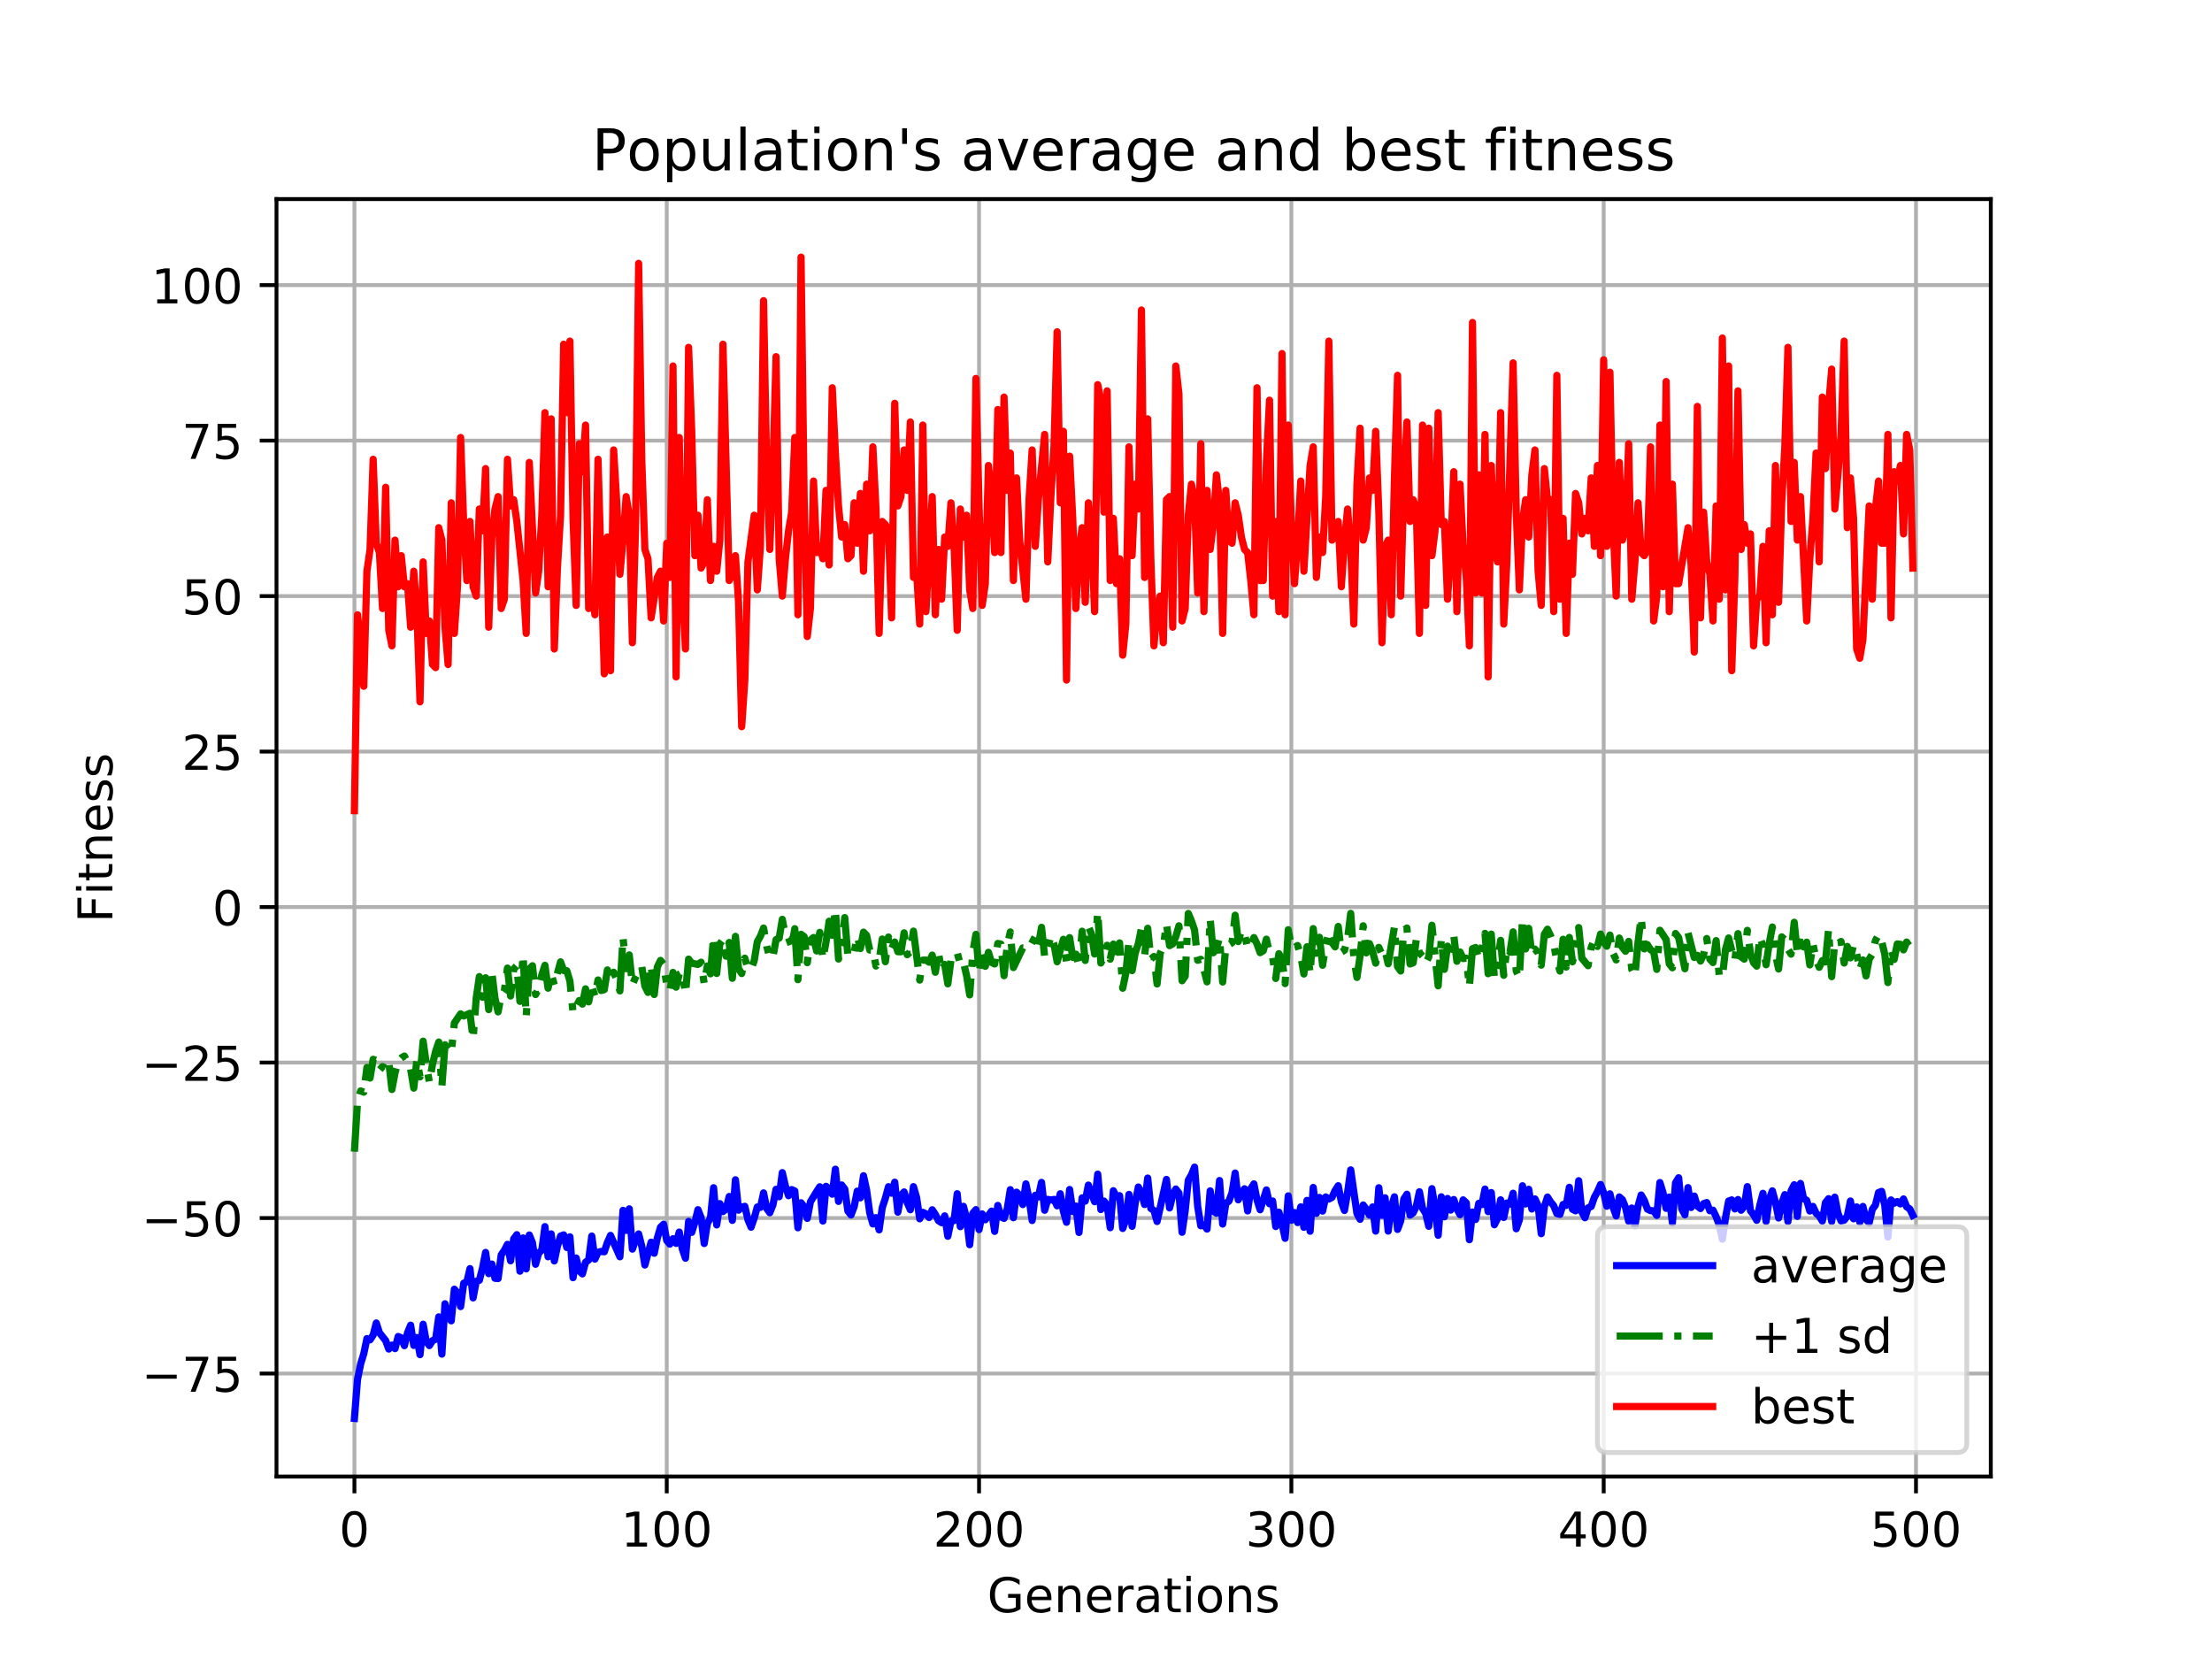 <?xml version="1.0" encoding="utf-8" standalone="no"?>
<!DOCTYPE svg PUBLIC "-//W3C//DTD SVG 1.1//EN"
  "http://www.w3.org/Graphics/SVG/1.1/DTD/svg11.dtd">
<!-- Created with matplotlib (https://matplotlib.org/) -->
<svg height="345.6pt" version="1.1" viewBox="0 0 460.8 345.6" width="460.8pt" xmlns="http://www.w3.org/2000/svg" xmlns:xlink="http://www.w3.org/1999/xlink">
 <defs>
  <style type="text/css">
*{stroke-linecap:butt;stroke-linejoin:round;}
  </style>
 </defs>
 <g id="figure_1">
  <g id="patch_1">
   <path d="M 0 345.6 
L 460.8 345.6 
L 460.8 0 
L 0 0 
z
" style="fill:#ffffff;"/>
  </g>
  <g id="axes_1">
   <g id="patch_2">
    <path d="M 57.6 307.584 
L 414.72 307.584 
L 414.72 41.472 
L 57.6 41.472 
z
" style="fill:#ffffff;"/>
   </g>
   <g id="matplotlib.axis_1">
    <g id="xtick_1">
     <g id="line2d_1">
      <path clip-path="url(#p43f7353d22)" d="M 73.833 307.584 
L 73.833 41.472 
" style="fill:none;stroke:#b0b0b0;stroke-linecap:square;stroke-width:0.8;"/>
     </g>
     <g id="line2d_2">
      <defs>
       <path d="M 0 0 
L 0 3.5 
" id="m52b83ebf34" style="stroke:#000000;stroke-width:0.8;"/>
      </defs>
      <g>
       <use style="stroke:#000000;stroke-width:0.8;" x="73.833" xlink:href="#m52b83ebf34" y="307.584"/>
      </g>
     </g>
     <g id="text_1">
      <!-- 0 -->
      <defs>
       <path d="M 31.781 66.406 
Q 24.172 66.406 20.328 58.906 
Q 16.5 51.422 16.5 36.375 
Q 16.5 21.391 20.328 13.891 
Q 24.172 6.391 31.781 6.391 
Q 39.453 6.391 43.281 13.891 
Q 47.125 21.391 47.125 36.375 
Q 47.125 51.422 43.281 58.906 
Q 39.453 66.406 31.781 66.406 
z
M 31.781 74.219 
Q 44.047 74.219 50.516 64.516 
Q 56.984 54.828 56.984 36.375 
Q 56.984 17.969 50.516 8.266 
Q 44.047 -1.422 31.781 -1.422 
Q 19.531 -1.422 13.062 8.266 
Q 6.594 17.969 6.594 36.375 
Q 6.594 54.828 13.062 64.516 
Q 19.531 74.219 31.781 74.219 
z
" id="DejaVuSans-48"/>
      </defs>
      <g transform="translate(70.651 322.182)scale(0.1 -0.1)">
       <use xlink:href="#DejaVuSans-48"/>
      </g>
     </g>
    </g>
    <g id="xtick_2">
     <g id="line2d_3">
      <path clip-path="url(#p43f7353d22)" d="M 138.894 307.584 
L 138.894 41.472 
" style="fill:none;stroke:#b0b0b0;stroke-linecap:square;stroke-width:0.8;"/>
     </g>
     <g id="line2d_4">
      <g>
       <use style="stroke:#000000;stroke-width:0.8;" x="138.894" xlink:href="#m52b83ebf34" y="307.584"/>
      </g>
     </g>
     <g id="text_2">
      <!-- 100 -->
      <defs>
       <path d="M 12.406 8.297 
L 28.516 8.297 
L 28.516 63.922 
L 10.984 60.406 
L 10.984 69.391 
L 28.422 72.906 
L 38.281 72.906 
L 38.281 8.297 
L 54.391 8.297 
L 54.391 0 
L 12.406 0 
z
" id="DejaVuSans-49"/>
      </defs>
      <g transform="translate(129.35 322.182)scale(0.1 -0.1)">
       <use xlink:href="#DejaVuSans-49"/>
       <use x="63.623" xlink:href="#DejaVuSans-48"/>
       <use x="127.246" xlink:href="#DejaVuSans-48"/>
      </g>
     </g>
    </g>
    <g id="xtick_3">
     <g id="line2d_5">
      <path clip-path="url(#p43f7353d22)" d="M 203.955 307.584 
L 203.955 41.472 
" style="fill:none;stroke:#b0b0b0;stroke-linecap:square;stroke-width:0.8;"/>
     </g>
     <g id="line2d_6">
      <g>
       <use style="stroke:#000000;stroke-width:0.8;" x="203.955" xlink:href="#m52b83ebf34" y="307.584"/>
      </g>
     </g>
     <g id="text_3">
      <!-- 200 -->
      <defs>
       <path d="M 19.188 8.297 
L 53.609 8.297 
L 53.609 0 
L 7.328 0 
L 7.328 8.297 
Q 12.938 14.109 22.625 23.891 
Q 32.328 33.688 34.812 36.531 
Q 39.547 41.844 41.422 45.531 
Q 43.312 49.219 43.312 52.781 
Q 43.312 58.594 39.234 62.25 
Q 35.156 65.922 28.609 65.922 
Q 23.969 65.922 18.812 64.312 
Q 13.672 62.703 7.812 59.422 
L 7.812 69.391 
Q 13.766 71.781 18.938 73 
Q 24.125 74.219 28.422 74.219 
Q 39.75 74.219 46.484 68.547 
Q 53.219 62.891 53.219 53.422 
Q 53.219 48.922 51.531 44.891 
Q 49.859 40.875 45.406 35.406 
Q 44.188 33.984 37.641 27.219 
Q 31.109 20.453 19.188 8.297 
z
" id="DejaVuSans-50"/>
      </defs>
      <g transform="translate(194.411 322.182)scale(0.1 -0.1)">
       <use xlink:href="#DejaVuSans-50"/>
       <use x="63.623" xlink:href="#DejaVuSans-48"/>
       <use x="127.246" xlink:href="#DejaVuSans-48"/>
      </g>
     </g>
    </g>
    <g id="xtick_4">
     <g id="line2d_7">
      <path clip-path="url(#p43f7353d22)" d="M 269.016 307.584 
L 269.016 41.472 
" style="fill:none;stroke:#b0b0b0;stroke-linecap:square;stroke-width:0.8;"/>
     </g>
     <g id="line2d_8">
      <g>
       <use style="stroke:#000000;stroke-width:0.8;" x="269.016" xlink:href="#m52b83ebf34" y="307.584"/>
      </g>
     </g>
     <g id="text_4">
      <!-- 300 -->
      <defs>
       <path d="M 40.578 39.312 
Q 47.656 37.797 51.625 33 
Q 55.609 28.219 55.609 21.188 
Q 55.609 10.406 48.188 4.484 
Q 40.766 -1.422 27.094 -1.422 
Q 22.516 -1.422 17.656 -0.516 
Q 12.797 0.391 7.625 2.203 
L 7.625 11.719 
Q 11.719 9.328 16.594 8.109 
Q 21.484 6.891 26.812 6.891 
Q 36.078 6.891 40.938 10.547 
Q 45.797 14.203 45.797 21.188 
Q 45.797 27.641 41.281 31.266 
Q 36.766 34.906 28.719 34.906 
L 20.219 34.906 
L 20.219 43.016 
L 29.109 43.016 
Q 36.375 43.016 40.234 45.922 
Q 44.094 48.828 44.094 54.297 
Q 44.094 59.906 40.109 62.906 
Q 36.141 65.922 28.719 65.922 
Q 24.656 65.922 20.016 65.031 
Q 15.375 64.156 9.812 62.312 
L 9.812 71.094 
Q 15.438 72.656 20.344 73.438 
Q 25.25 74.219 29.594 74.219 
Q 40.828 74.219 47.359 69.109 
Q 53.906 64.016 53.906 55.328 
Q 53.906 49.266 50.438 45.094 
Q 46.969 40.922 40.578 39.312 
z
" id="DejaVuSans-51"/>
      </defs>
      <g transform="translate(259.472 322.182)scale(0.1 -0.1)">
       <use xlink:href="#DejaVuSans-51"/>
       <use x="63.623" xlink:href="#DejaVuSans-48"/>
       <use x="127.246" xlink:href="#DejaVuSans-48"/>
      </g>
     </g>
    </g>
    <g id="xtick_5">
     <g id="line2d_9">
      <path clip-path="url(#p43f7353d22)" d="M 334.077 307.584 
L 334.077 41.472 
" style="fill:none;stroke:#b0b0b0;stroke-linecap:square;stroke-width:0.8;"/>
     </g>
     <g id="line2d_10">
      <g>
       <use style="stroke:#000000;stroke-width:0.8;" x="334.077" xlink:href="#m52b83ebf34" y="307.584"/>
      </g>
     </g>
     <g id="text_5">
      <!-- 400 -->
      <defs>
       <path d="M 37.797 64.312 
L 12.891 25.391 
L 37.797 25.391 
z
M 35.203 72.906 
L 47.609 72.906 
L 47.609 25.391 
L 58.016 25.391 
L 58.016 17.188 
L 47.609 17.188 
L 47.609 0 
L 37.797 0 
L 37.797 17.188 
L 4.891 17.188 
L 4.891 26.703 
z
" id="DejaVuSans-52"/>
      </defs>
      <g transform="translate(324.533 322.182)scale(0.1 -0.1)">
       <use xlink:href="#DejaVuSans-52"/>
       <use x="63.623" xlink:href="#DejaVuSans-48"/>
       <use x="127.246" xlink:href="#DejaVuSans-48"/>
      </g>
     </g>
    </g>
    <g id="xtick_6">
     <g id="line2d_11">
      <path clip-path="url(#p43f7353d22)" d="M 399.138 307.584 
L 399.138 41.472 
" style="fill:none;stroke:#b0b0b0;stroke-linecap:square;stroke-width:0.8;"/>
     </g>
     <g id="line2d_12">
      <g>
       <use style="stroke:#000000;stroke-width:0.8;" x="399.138" xlink:href="#m52b83ebf34" y="307.584"/>
      </g>
     </g>
     <g id="text_6">
      <!-- 500 -->
      <defs>
       <path d="M 10.797 72.906 
L 49.516 72.906 
L 49.516 64.594 
L 19.828 64.594 
L 19.828 46.734 
Q 21.969 47.469 24.109 47.828 
Q 26.266 48.188 28.422 48.188 
Q 40.625 48.188 47.75 41.5 
Q 54.891 34.812 54.891 23.391 
Q 54.891 11.625 47.562 5.094 
Q 40.234 -1.422 26.906 -1.422 
Q 22.312 -1.422 17.547 -0.641 
Q 12.797 0.141 7.719 1.703 
L 7.719 11.625 
Q 12.109 9.234 16.797 8.062 
Q 21.484 6.891 26.703 6.891 
Q 35.156 6.891 40.078 11.328 
Q 45.016 15.766 45.016 23.391 
Q 45.016 31 40.078 35.438 
Q 35.156 39.891 26.703 39.891 
Q 22.75 39.891 18.812 39.016 
Q 14.891 38.141 10.797 36.281 
z
" id="DejaVuSans-53"/>
      </defs>
      <g transform="translate(389.594 322.182)scale(0.1 -0.1)">
       <use xlink:href="#DejaVuSans-53"/>
       <use x="63.623" xlink:href="#DejaVuSans-48"/>
       <use x="127.246" xlink:href="#DejaVuSans-48"/>
      </g>
     </g>
    </g>
    <g id="text_7">
     <!-- Generations -->
     <defs>
      <path d="M 59.516 10.406 
L 59.516 29.984 
L 43.406 29.984 
L 43.406 38.094 
L 69.281 38.094 
L 69.281 6.781 
Q 63.578 2.734 56.688 0.656 
Q 49.812 -1.422 42 -1.422 
Q 24.906 -1.422 15.25 8.562 
Q 5.609 18.562 5.609 36.375 
Q 5.609 54.25 15.25 64.234 
Q 24.906 74.219 42 74.219 
Q 49.125 74.219 55.547 72.453 
Q 61.969 70.703 67.391 67.281 
L 67.391 56.781 
Q 61.922 61.422 55.766 63.766 
Q 49.609 66.109 42.828 66.109 
Q 29.438 66.109 22.719 58.641 
Q 16.016 51.172 16.016 36.375 
Q 16.016 21.625 22.719 14.156 
Q 29.438 6.688 42.828 6.688 
Q 48.047 6.688 52.141 7.594 
Q 56.25 8.5 59.516 10.406 
z
" id="DejaVuSans-71"/>
      <path d="M 56.203 29.594 
L 56.203 25.203 
L 14.891 25.203 
Q 15.484 15.922 20.484 11.062 
Q 25.484 6.203 34.422 6.203 
Q 39.594 6.203 44.453 7.469 
Q 49.312 8.734 54.109 11.281 
L 54.109 2.781 
Q 49.266 0.734 44.188 -0.344 
Q 39.109 -1.422 33.891 -1.422 
Q 20.797 -1.422 13.156 6.188 
Q 5.516 13.812 5.516 26.812 
Q 5.516 40.234 12.766 48.109 
Q 20.016 56 32.328 56 
Q 43.359 56 49.781 48.891 
Q 56.203 41.797 56.203 29.594 
z
M 47.219 32.234 
Q 47.125 39.594 43.094 43.984 
Q 39.062 48.391 32.422 48.391 
Q 24.906 48.391 20.391 44.141 
Q 15.875 39.891 15.188 32.172 
z
" id="DejaVuSans-101"/>
      <path d="M 54.891 33.016 
L 54.891 0 
L 45.906 0 
L 45.906 32.719 
Q 45.906 40.484 42.875 44.328 
Q 39.844 48.188 33.797 48.188 
Q 26.516 48.188 22.312 43.547 
Q 18.109 38.922 18.109 30.906 
L 18.109 0 
L 9.078 0 
L 9.078 54.688 
L 18.109 54.688 
L 18.109 46.188 
Q 21.344 51.125 25.703 53.562 
Q 30.078 56 35.797 56 
Q 45.219 56 50.047 50.172 
Q 54.891 44.344 54.891 33.016 
z
" id="DejaVuSans-110"/>
      <path d="M 41.109 46.297 
Q 39.594 47.172 37.812 47.578 
Q 36.031 48 33.891 48 
Q 26.266 48 22.188 43.047 
Q 18.109 38.094 18.109 28.812 
L 18.109 0 
L 9.078 0 
L 9.078 54.688 
L 18.109 54.688 
L 18.109 46.188 
Q 20.953 51.172 25.484 53.578 
Q 30.031 56 36.531 56 
Q 37.453 56 38.578 55.875 
Q 39.703 55.766 41.062 55.516 
z
" id="DejaVuSans-114"/>
      <path d="M 34.281 27.484 
Q 23.391 27.484 19.188 25 
Q 14.984 22.516 14.984 16.5 
Q 14.984 11.719 18.141 8.906 
Q 21.297 6.109 26.703 6.109 
Q 34.188 6.109 38.703 11.406 
Q 43.219 16.703 43.219 25.484 
L 43.219 27.484 
z
M 52.203 31.203 
L 52.203 0 
L 43.219 0 
L 43.219 8.297 
Q 40.141 3.328 35.547 0.953 
Q 30.953 -1.422 24.312 -1.422 
Q 15.922 -1.422 10.953 3.297 
Q 6 8.016 6 15.922 
Q 6 25.141 12.172 29.828 
Q 18.359 34.516 30.609 34.516 
L 43.219 34.516 
L 43.219 35.406 
Q 43.219 41.609 39.141 45 
Q 35.062 48.391 27.688 48.391 
Q 23 48.391 18.547 47.266 
Q 14.109 46.141 10.016 43.891 
L 10.016 52.203 
Q 14.938 54.109 19.578 55.047 
Q 24.219 56 28.609 56 
Q 40.484 56 46.344 49.844 
Q 52.203 43.703 52.203 31.203 
z
" id="DejaVuSans-97"/>
      <path d="M 18.312 70.219 
L 18.312 54.688 
L 36.812 54.688 
L 36.812 47.703 
L 18.312 47.703 
L 18.312 18.016 
Q 18.312 11.328 20.141 9.422 
Q 21.969 7.516 27.594 7.516 
L 36.812 7.516 
L 36.812 0 
L 27.594 0 
Q 17.188 0 13.234 3.875 
Q 9.281 7.766 9.281 18.016 
L 9.281 47.703 
L 2.688 47.703 
L 2.688 54.688 
L 9.281 54.688 
L 9.281 70.219 
z
" id="DejaVuSans-116"/>
      <path d="M 9.422 54.688 
L 18.406 54.688 
L 18.406 0 
L 9.422 0 
z
M 9.422 75.984 
L 18.406 75.984 
L 18.406 64.594 
L 9.422 64.594 
z
" id="DejaVuSans-105"/>
      <path d="M 30.609 48.391 
Q 23.391 48.391 19.188 42.75 
Q 14.984 37.109 14.984 27.297 
Q 14.984 17.484 19.156 11.844 
Q 23.344 6.203 30.609 6.203 
Q 37.797 6.203 41.984 11.859 
Q 46.188 17.531 46.188 27.297 
Q 46.188 37.016 41.984 42.703 
Q 37.797 48.391 30.609 48.391 
z
M 30.609 56 
Q 42.328 56 49.016 48.375 
Q 55.719 40.766 55.719 27.297 
Q 55.719 13.875 49.016 6.219 
Q 42.328 -1.422 30.609 -1.422 
Q 18.844 -1.422 12.172 6.219 
Q 5.516 13.875 5.516 27.297 
Q 5.516 40.766 12.172 48.375 
Q 18.844 56 30.609 56 
z
" id="DejaVuSans-111"/>
      <path d="M 44.281 53.078 
L 44.281 44.578 
Q 40.484 46.531 36.375 47.5 
Q 32.281 48.484 27.875 48.484 
Q 21.188 48.484 17.844 46.438 
Q 14.5 44.391 14.5 40.281 
Q 14.5 37.156 16.891 35.375 
Q 19.281 33.594 26.516 31.984 
L 29.594 31.297 
Q 39.156 29.25 43.188 25.516 
Q 47.219 21.781 47.219 15.094 
Q 47.219 7.469 41.188 3.016 
Q 35.156 -1.422 24.609 -1.422 
Q 20.219 -1.422 15.453 -0.562 
Q 10.688 0.297 5.422 2 
L 5.422 11.281 
Q 10.406 8.688 15.234 7.391 
Q 20.062 6.109 24.812 6.109 
Q 31.156 6.109 34.562 8.281 
Q 37.984 10.453 37.984 14.406 
Q 37.984 18.062 35.516 20.016 
Q 33.062 21.969 24.703 23.781 
L 21.578 24.516 
Q 13.234 26.266 9.516 29.906 
Q 5.812 33.547 5.812 39.891 
Q 5.812 47.609 11.281 51.797 
Q 16.75 56 26.812 56 
Q 31.781 56 36.172 55.266 
Q 40.578 54.547 44.281 53.078 
z
" id="DejaVuSans-115"/>
     </defs>
     <g transform="translate(205.662 335.861)scale(0.1 -0.1)">
      <use xlink:href="#DejaVuSans-71"/>
      <use x="77.49" xlink:href="#DejaVuSans-101"/>
      <use x="139.014" xlink:href="#DejaVuSans-110"/>
      <use x="202.393" xlink:href="#DejaVuSans-101"/>
      <use x="263.916" xlink:href="#DejaVuSans-114"/>
      <use x="305.029" xlink:href="#DejaVuSans-97"/>
      <use x="366.309" xlink:href="#DejaVuSans-116"/>
      <use x="405.518" xlink:href="#DejaVuSans-105"/>
      <use x="433.301" xlink:href="#DejaVuSans-111"/>
      <use x="494.482" xlink:href="#DejaVuSans-110"/>
      <use x="557.861" xlink:href="#DejaVuSans-115"/>
     </g>
    </g>
   </g>
   <g id="matplotlib.axis_2">
    <g id="ytick_1">
     <g id="line2d_13">
      <path clip-path="url(#p43f7353d22)" d="M 57.6 286.127 
L 414.72 286.127 
" style="fill:none;stroke:#b0b0b0;stroke-linecap:square;stroke-width:0.8;"/>
     </g>
     <g id="line2d_14">
      <defs>
       <path d="M 0 0 
L -3.5 0 
" id="m15f2a684c4" style="stroke:#000000;stroke-width:0.8;"/>
      </defs>
      <g>
       <use style="stroke:#000000;stroke-width:0.8;" x="57.6" xlink:href="#m15f2a684c4" y="286.127"/>
      </g>
     </g>
     <g id="text_8">
      <!-- −75 -->
      <defs>
       <path d="M 10.594 35.5 
L 73.188 35.5 
L 73.188 27.203 
L 10.594 27.203 
z
" id="DejaVuSans-8722"/>
       <path d="M 8.203 72.906 
L 55.078 72.906 
L 55.078 68.703 
L 28.609 0 
L 18.312 0 
L 43.219 64.594 
L 8.203 64.594 
z
" id="DejaVuSans-55"/>
      </defs>
      <g transform="translate(29.495 289.927)scale(0.1 -0.1)">
       <use xlink:href="#DejaVuSans-8722"/>
       <use x="83.789" xlink:href="#DejaVuSans-55"/>
       <use x="147.412" xlink:href="#DejaVuSans-53"/>
      </g>
     </g>
    </g>
    <g id="ytick_2">
     <g id="line2d_15">
      <path clip-path="url(#p43f7353d22)" d="M 57.6 253.737 
L 414.72 253.737 
" style="fill:none;stroke:#b0b0b0;stroke-linecap:square;stroke-width:0.8;"/>
     </g>
     <g id="line2d_16">
      <g>
       <use style="stroke:#000000;stroke-width:0.8;" x="57.6" xlink:href="#m15f2a684c4" y="253.737"/>
      </g>
     </g>
     <g id="text_9">
      <!-- −50 -->
      <g transform="translate(29.495 257.537)scale(0.1 -0.1)">
       <use xlink:href="#DejaVuSans-8722"/>
       <use x="83.789" xlink:href="#DejaVuSans-53"/>
       <use x="147.412" xlink:href="#DejaVuSans-48"/>
      </g>
     </g>
    </g>
    <g id="ytick_3">
     <g id="line2d_17">
      <path clip-path="url(#p43f7353d22)" d="M 57.6 221.348 
L 414.72 221.348 
" style="fill:none;stroke:#b0b0b0;stroke-linecap:square;stroke-width:0.8;"/>
     </g>
     <g id="line2d_18">
      <g>
       <use style="stroke:#000000;stroke-width:0.8;" x="57.6" xlink:href="#m15f2a684c4" y="221.348"/>
      </g>
     </g>
     <g id="text_10">
      <!-- −25 -->
      <g transform="translate(29.495 225.147)scale(0.1 -0.1)">
       <use xlink:href="#DejaVuSans-8722"/>
       <use x="83.789" xlink:href="#DejaVuSans-50"/>
       <use x="147.412" xlink:href="#DejaVuSans-53"/>
      </g>
     </g>
    </g>
    <g id="ytick_4">
     <g id="line2d_19">
      <path clip-path="url(#p43f7353d22)" d="M 57.6 188.958 
L 414.72 188.958 
" style="fill:none;stroke:#b0b0b0;stroke-linecap:square;stroke-width:0.8;"/>
     </g>
     <g id="line2d_20">
      <g>
       <use style="stroke:#000000;stroke-width:0.8;" x="57.6" xlink:href="#m15f2a684c4" y="188.958"/>
      </g>
     </g>
     <g id="text_11">
      <!-- 0 -->
      <g transform="translate(44.237 192.757)scale(0.1 -0.1)">
       <use xlink:href="#DejaVuSans-48"/>
      </g>
     </g>
    </g>
    <g id="ytick_5">
     <g id="line2d_21">
      <path clip-path="url(#p43f7353d22)" d="M 57.6 156.568 
L 414.72 156.568 
" style="fill:none;stroke:#b0b0b0;stroke-linecap:square;stroke-width:0.8;"/>
     </g>
     <g id="line2d_22">
      <g>
       <use style="stroke:#000000;stroke-width:0.8;" x="57.6" xlink:href="#m15f2a684c4" y="156.568"/>
      </g>
     </g>
     <g id="text_12">
      <!-- 25 -->
      <g transform="translate(37.875 160.367)scale(0.1 -0.1)">
       <use xlink:href="#DejaVuSans-50"/>
       <use x="63.623" xlink:href="#DejaVuSans-53"/>
      </g>
     </g>
    </g>
    <g id="ytick_6">
     <g id="line2d_23">
      <path clip-path="url(#p43f7353d22)" d="M 57.6 124.178 
L 414.72 124.178 
" style="fill:none;stroke:#b0b0b0;stroke-linecap:square;stroke-width:0.8;"/>
     </g>
     <g id="line2d_24">
      <g>
       <use style="stroke:#000000;stroke-width:0.8;" x="57.6" xlink:href="#m15f2a684c4" y="124.178"/>
      </g>
     </g>
     <g id="text_13">
      <!-- 50 -->
      <g transform="translate(37.875 127.977)scale(0.1 -0.1)">
       <use xlink:href="#DejaVuSans-53"/>
       <use x="63.623" xlink:href="#DejaVuSans-48"/>
      </g>
     </g>
    </g>
    <g id="ytick_7">
     <g id="line2d_25">
      <path clip-path="url(#p43f7353d22)" d="M 57.6 91.788 
L 414.72 91.788 
" style="fill:none;stroke:#b0b0b0;stroke-linecap:square;stroke-width:0.8;"/>
     </g>
     <g id="line2d_26">
      <g>
       <use style="stroke:#000000;stroke-width:0.8;" x="57.6" xlink:href="#m15f2a684c4" y="91.788"/>
      </g>
     </g>
     <g id="text_14">
      <!-- 75 -->
      <g transform="translate(37.875 95.587)scale(0.1 -0.1)">
       <use xlink:href="#DejaVuSans-55"/>
       <use x="63.623" xlink:href="#DejaVuSans-53"/>
      </g>
     </g>
    </g>
    <g id="ytick_8">
     <g id="line2d_27">
      <path clip-path="url(#p43f7353d22)" d="M 57.6 59.398 
L 414.72 59.398 
" style="fill:none;stroke:#b0b0b0;stroke-linecap:square;stroke-width:0.8;"/>
     </g>
     <g id="line2d_28">
      <g>
       <use style="stroke:#000000;stroke-width:0.8;" x="57.6" xlink:href="#m15f2a684c4" y="59.398"/>
      </g>
     </g>
     <g id="text_15">
      <!-- 100 -->
      <g transform="translate(31.512 63.197)scale(0.1 -0.1)">
       <use xlink:href="#DejaVuSans-49"/>
       <use x="63.623" xlink:href="#DejaVuSans-48"/>
       <use x="127.246" xlink:href="#DejaVuSans-48"/>
      </g>
     </g>
    </g>
    <g id="text_16">
     <!-- Fitness -->
     <defs>
      <path d="M 9.812 72.906 
L 51.703 72.906 
L 51.703 64.594 
L 19.672 64.594 
L 19.672 43.109 
L 48.578 43.109 
L 48.578 34.812 
L 19.672 34.812 
L 19.672 0 
L 9.812 0 
z
" id="DejaVuSans-70"/>
     </defs>
     <g transform="translate(23.416 192.202)rotate(-90)scale(0.1 -0.1)">
      <use xlink:href="#DejaVuSans-70"/>
      <use x="57.41" xlink:href="#DejaVuSans-105"/>
      <use x="85.193" xlink:href="#DejaVuSans-116"/>
      <use x="124.402" xlink:href="#DejaVuSans-110"/>
      <use x="187.781" xlink:href="#DejaVuSans-101"/>
      <use x="249.305" xlink:href="#DejaVuSans-115"/>
      <use x="301.404" xlink:href="#DejaVuSans-115"/>
     </g>
    </g>
   </g>
   <g id="line2d_29">
    <path clip-path="url(#p43f7353d22)" d="M 73.833 295.488 
L 74.483 287.339 
L 75.134 284.117 
L 75.785 281.994 
L 76.435 278.851 
L 77.086 279.114 
L 77.736 278.118 
L 78.387 275.601 
L 79.038 277.629 
L 80.339 279.267 
L 80.989 281.035 
L 81.64 280.214 
L 82.291 280.942 
L 82.941 278.42 
L 83.592 278.684 
L 84.242 280.325 
L 84.893 277.642 
L 85.544 276.057 
L 86.194 280.273 
L 86.845 278.63 
L 87.496 282.202 
L 88.146 275.868 
L 88.797 279.436 
L 89.447 280.314 
L 90.098 279.284 
L 90.749 278.995 
L 91.399 274.325 
L 92.05 282.083 
L 92.7 271.599 
L 93.351 274.276 
L 94.002 275.154 
L 94.652 268.566 
L 95.303 269.351 
L 95.953 272.182 
L 96.604 267.311 
L 97.255 267.042 
L 97.905 264.276 
L 98.556 270.373 
L 99.207 266.927 
L 99.857 266.711 
L 100.508 264.194 
L 101.158 260.904 
L 101.809 265.326 
L 102.46 263.325 
L 103.11 266.288 
L 103.761 266.347 
L 104.411 261.424 
L 105.062 260.477 
L 105.713 259.221 
L 106.363 262.651 
L 107.014 258.086 
L 107.664 257.207 
L 108.315 264.813 
L 108.966 257.89 
L 109.616 264.326 
L 110.267 257.274 
L 110.918 258.882 
L 111.568 263.371 
L 112.219 261.025 
L 112.869 260.423 
L 113.52 255.524 
L 114.171 261.81 
L 114.821 257.046 
L 115.472 262.671 
L 116.122 259.623 
L 116.773 257.498 
L 117.424 257.251 
L 118.074 259.875 
L 118.725 257.658 
L 119.375 266.165 
L 120.026 262.068 
L 120.677 264.75 
L 121.327 265.372 
L 121.978 262.948 
L 122.629 262.475 
L 123.279 257.498 
L 123.93 262.3 
L 124.58 260.883 
L 125.231 260.69 
L 125.882 260.772 
L 126.532 258.835 
L 127.183 257.353 
L 129.135 261.811 
L 129.785 252.141 
L 130.436 256.308 
L 131.086 251.828 
L 131.737 260.209 
L 132.388 258.369 
L 133.038 257.051 
L 133.689 259.582 
L 134.339 263.526 
L 135.641 258.77 
L 136.291 261.076 
L 136.942 257.875 
L 137.593 255.661 
L 138.243 255.022 
L 138.894 258.419 
L 139.544 259.181 
L 140.195 258.05 
L 140.846 259.017 
L 141.496 256.663 
L 142.147 260.22 
L 142.797 262.113 
L 143.448 254.44 
L 144.099 256.724 
L 144.749 254.649 
L 145.4 251.994 
L 146.05 253.669 
L 146.701 259.052 
L 147.352 254.898 
L 148.002 253.708 
L 148.653 247.424 
L 149.304 255.172 
L 149.954 250.731 
L 150.605 252.395 
L 151.255 251.86 
L 151.906 249.25 
L 152.557 254.227 
L 153.207 245.771 
L 153.858 252.102 
L 154.508 251.465 
L 155.159 251.303 
L 155.81 254.078 
L 156.46 255.652 
L 157.111 253.762 
L 157.761 251.438 
L 158.412 251.519 
L 159.063 248.502 
L 159.713 251.739 
L 160.364 252.639 
L 161.015 250.998 
L 161.665 247.759 
L 162.316 249.298 
L 162.966 244.278 
L 163.617 247.08 
L 164.268 249.088 
L 164.918 247.815 
L 165.569 248.105 
L 166.219 255.769 
L 166.87 250.555 
L 167.521 251.384 
L 168.171 253.807 
L 168.822 250.372 
L 170.123 248.227 
L 170.774 247.225 
L 171.424 254.363 
L 172.075 247.136 
L 172.725 247.697 
L 173.376 248.767 
L 174.027 243.563 
L 174.677 250.274 
L 175.328 246.85 
L 175.979 247.695 
L 176.629 252.282 
L 177.28 253.106 
L 177.93 251.41 
L 178.581 248.139 
L 179.232 249.524 
L 179.882 244.932 
L 180.533 247.943 
L 181.183 252.67 
L 181.834 254.968 
L 182.485 253.655 
L 183.135 256.207 
L 183.786 251.591 
L 184.436 249.621 
L 185.087 247.211 
L 185.738 248.563 
L 186.388 246.272 
L 187.039 252.513 
L 187.69 249.028 
L 188.34 248.306 
L 188.991 250.513 
L 189.641 252.012 
L 190.292 247.199 
L 190.943 249.471 
L 191.593 253.903 
L 192.244 252.549 
L 192.894 252.869 
L 193.545 253.629 
L 194.196 252.019 
L 194.846 252.981 
L 195.497 254.293 
L 196.147 254.708 
L 196.798 253.287 
L 197.449 257.537 
L 198.099 254.367 
L 198.75 254.283 
L 199.401 248.673 
L 200.051 255.535 
L 200.702 251.3 
L 201.352 253.835 
L 202.003 259.299 
L 202.654 252.74 
L 203.304 251.99 
L 203.955 256.152 
L 204.605 252.879 
L 205.256 254.099 
L 206.557 252.301 
L 207.208 256.52 
L 207.858 251.111 
L 208.509 253.513 
L 209.16 253.814 
L 209.81 251.878 
L 210.461 247.831 
L 211.112 253.668 
L 211.762 248.355 
L 212.413 249 
L 213.063 250.931 
L 213.714 246.62 
L 214.365 249.72 
L 215.015 254.254 
L 215.666 249.002 
L 216.316 249.345 
L 216.967 246.315 
L 217.618 252.117 
L 218.268 249.856 
L 218.919 249.986 
L 219.569 249.86 
L 220.22 251.193 
L 220.871 248.677 
L 221.521 252.33 
L 222.172 254.62 
L 222.822 247.798 
L 223.473 252.393 
L 224.124 251.247 
L 224.774 256.746 
L 225.425 249.536 
L 226.076 250.215 
L 226.726 246.877 
L 228.027 250.333 
L 228.678 244.594 
L 229.329 251.974 
L 229.979 250.203 
L 230.63 251.084 
L 231.28 255.752 
L 231.931 248.053 
L 232.582 249.321 
L 233.232 249.076 
L 233.883 255.911 
L 234.533 254.092 
L 235.184 248.814 
L 235.835 255.465 
L 236.485 250.613 
L 237.136 247.276 
L 237.787 248.523 
L 238.437 250.918 
L 239.088 245.41 
L 239.738 251.716 
L 240.389 252.194 
L 241.04 254.46 
L 242.991 245.7 
L 243.642 251.635 
L 244.293 249.013 
L 244.943 247.697 
L 245.594 248.552 
L 246.244 256.7 
L 246.895 252.219 
L 247.546 245.854 
L 248.196 244.738 
L 248.847 243.131 
L 249.498 251.318 
L 250.148 255.35 
L 250.799 255.171 
L 251.449 256.04 
L 252.1 248.077 
L 252.751 252.301 
L 253.401 252.738 
L 254.052 245.928 
L 254.702 254.992 
L 255.353 250.707 
L 256.004 250.212 
L 256.654 248.474 
L 257.305 244.365 
L 257.955 249.946 
L 258.606 248.461 
L 259.257 247.645 
L 259.907 252.256 
L 260.558 247.654 
L 261.208 246.625 
L 261.859 249.985 
L 262.51 252.013 
L 263.811 247.883 
L 264.462 250.772 
L 265.112 250.187 
L 265.763 255.509 
L 266.413 252.51 
L 267.064 254.946 
L 267.715 257.965 
L 268.365 249.117 
L 269.016 254.204 
L 269.666 252.592 
L 270.317 254.687 
L 270.968 251.419 
L 271.618 255.673 
L 272.269 250.068 
L 272.919 256.487 
L 273.57 247.371 
L 274.221 252.772 
L 274.871 249.448 
L 275.522 252.289 
L 276.173 249.347 
L 276.823 249.789 
L 277.474 249.438 
L 278.124 248.014 
L 278.775 247.009 
L 279.426 250.363 
L 280.076 252.16 
L 280.727 248.387 
L 281.377 243.706 
L 282.679 252.807 
L 283.329 254.005 
L 283.98 251.022 
L 284.63 251.916 
L 285.281 253.133 
L 285.932 251.431 
L 286.582 256.463 
L 287.233 247.427 
L 287.884 253.164 
L 288.534 249.527 
L 289.185 256.462 
L 289.835 251.404 
L 290.486 249.318 
L 291.137 256.113 
L 291.787 254.348 
L 292.438 249.789 
L 293.088 248.785 
L 293.739 253.128 
L 294.39 252.638 
L 295.04 251.289 
L 295.691 248.261 
L 296.341 251.726 
L 296.992 252.761 
L 297.643 255.46 
L 298.293 247.619 
L 298.944 251.576 
L 299.595 257.331 
L 300.245 249.318 
L 300.896 253.477 
L 301.546 249.662 
L 302.197 252.088 
L 302.848 249.888 
L 303.498 251.828 
L 304.149 253.043 
L 304.799 249.959 
L 305.45 250.575 
L 306.101 258.254 
L 306.751 252.487 
L 307.402 254.036 
L 308.052 250.683 
L 308.703 250.936 
L 309.354 247.706 
L 310.004 252.403 
L 310.655 248.438 
L 311.305 255.14 
L 311.956 253.851 
L 312.607 249.945 
L 313.257 253.619 
L 313.908 250.606 
L 314.559 250.831 
L 315.209 248.573 
L 315.86 255.973 
L 316.51 254.147 
L 317.161 247.019 
L 317.812 250.801 
L 318.462 247.752 
L 319.113 251.861 
L 319.763 249.761 
L 320.414 251.169 
L 321.065 256.998 
L 321.715 251.396 
L 322.366 249.366 
L 323.016 250.385 
L 323.667 251.183 
L 324.318 252.805 
L 324.968 252.978 
L 325.619 250.916 
L 326.27 251.106 
L 326.92 247.344 
L 327.571 251.899 
L 328.221 252.243 
L 328.872 245.969 
L 329.523 252.473 
L 330.173 253.674 
L 330.824 251.623 
L 331.474 251.337 
L 332.125 249.451 
L 332.776 248.249 
L 333.426 246.756 
L 334.077 248.497 
L 334.727 251.286 
L 335.378 248.691 
L 336.029 251.458 
L 336.679 253.293 
L 337.33 249.345 
L 337.981 249.925 
L 338.631 251.555 
L 339.282 254.416 
L 339.932 251.655 
L 340.583 255.389 
L 341.234 251.25 
L 341.884 248.937 
L 342.535 250.06 
L 343.185 251.882 
L 343.836 252.196 
L 344.487 252.243 
L 345.137 253.197 
L 345.788 246.345 
L 346.438 248.45 
L 347.089 251.72 
L 347.74 249.368 
L 348.39 254.737 
L 349.041 246.416 
L 349.691 245.35 
L 350.342 251.841 
L 350.993 253.059 
L 351.643 247.397 
L 352.294 251.544 
L 352.945 249.161 
L 353.595 251.255 
L 354.246 251.76 
L 354.896 250.738 
L 355.547 250.513 
L 356.198 252.224 
L 356.848 252.104 
L 357.499 253.455 
L 358.149 255.192 
L 358.8 258.154 
L 359.451 253.692 
L 360.101 250.209 
L 360.752 249.959 
L 361.402 251.843 
L 362.053 249.886 
L 362.704 252.117 
L 363.354 251.339 
L 364.005 247.192 
L 364.656 252.237 
L 365.306 253.041 
L 365.957 254.216 
L 366.607 251.077 
L 367.258 248.592 
L 367.909 254.444 
L 368.559 249.817 
L 369.21 248.077 
L 369.86 250.448 
L 370.511 253.731 
L 371.162 250.717 
L 371.812 248.862 
L 372.463 254.469 
L 373.113 248.066 
L 373.764 246.801 
L 374.415 253.395 
L 375.065 246.532 
L 375.716 249.68 
L 376.367 250.048 
L 377.017 252.28 
L 377.668 251.317 
L 378.318 252.74 
L 378.969 253.29 
L 379.62 254.369 
L 380.27 250.542 
L 380.921 249.709 
L 381.571 254.455 
L 382.222 249.392 
L 382.873 252.71 
L 383.523 254.348 
L 384.174 254.188 
L 384.824 253.341 
L 385.475 250.188 
L 386.126 253.893 
L 386.776 251.423 
L 387.427 254.621 
L 388.078 251.322 
L 388.728 254.041 
L 389.379 254.742 
L 390.029 251.93 
L 390.68 251.054 
L 391.331 248.427 
L 391.981 248.184 
L 392.632 251.117 
L 393.282 257.692 
L 393.933 249.973 
L 394.584 250.644 
L 395.234 250.317 
L 395.885 250.796 
L 396.535 249.762 
L 397.186 251.393 
L 397.837 251.844 
L 398.487 253.174 
L 398.487 253.174 
" style="fill:none;stroke:#0000ff;stroke-linecap:square;stroke-width:1.5;"/>
   </g>
   <g id="line2d_30">
    <path clip-path="url(#p43f7353d22)" d="M 73.833 239.919 
L 74.483 229.438 
L 75.134 227.259 
L 75.785 227.513 
L 76.435 222.371 
L 77.086 224.578 
L 77.736 220.671 
L 78.387 220.905 
L 79.038 222.94 
L 79.688 222.184 
L 80.339 222.568 
L 80.989 221.151 
L 81.64 226.962 
L 82.291 223.507 
L 82.941 221.039 
L 83.592 220.396 
L 84.242 219.999 
L 85.544 222.732 
L 86.194 226.678 
L 86.845 220.809 
L 87.496 224.328 
L 88.146 216.892 
L 88.797 221.606 
L 89.447 225.479 
L 90.098 221.712 
L 90.749 219.021 
L 91.399 217.077 
L 92.05 226.309 
L 92.7 217.637 
L 94.002 219.381 
L 94.652 213.113 
L 95.953 211.208 
L 96.604 211.647 
L 97.905 211.086 
L 98.556 216.428 
L 99.207 207.892 
L 99.857 203.441 
L 100.508 207.744 
L 101.158 203.684 
L 101.809 210.319 
L 102.46 202.554 
L 103.11 207.934 
L 103.761 210.795 
L 104.411 207.355 
L 105.062 206.437 
L 105.713 201.667 
L 106.363 207.484 
L 107.014 201.86 
L 107.664 201.163 
L 108.315 208.602 
L 108.966 198.991 
L 109.616 211.773 
L 110.267 201.886 
L 110.918 201.179 
L 111.568 207.181 
L 112.219 205.905 
L 112.869 203.089 
L 113.52 201.086 
L 114.171 205.859 
L 114.821 202.867 
L 115.472 205.16 
L 116.773 200.37 
L 117.424 202.18 
L 118.074 202.231 
L 118.725 204.36 
L 119.375 210.97 
L 120.677 208.424 
L 121.327 209.175 
L 121.978 205.991 
L 122.629 208.709 
L 123.279 205.396 
L 123.93 207.519 
L 124.58 204.144 
L 125.231 206.342 
L 125.882 206.162 
L 126.532 202.052 
L 127.183 204.226 
L 127.833 202.544 
L 128.484 204.018 
L 129.135 206.419 
L 129.785 195.324 
L 130.436 201.792 
L 131.086 198.924 
L 131.737 205.155 
L 132.388 203.597 
L 133.689 201.325 
L 134.339 205.42 
L 134.99 206.737 
L 135.641 201.109 
L 136.291 207.175 
L 136.942 201.412 
L 137.593 200.072 
L 138.243 200.892 
L 138.894 205.159 
L 139.544 206.417 
L 140.195 202.575 
L 140.846 205.646 
L 141.496 202.93 
L 142.147 202.547 
L 142.797 207.007 
L 143.448 199.803 
L 144.099 200.645 
L 145.4 200.905 
L 146.05 200.445 
L 146.701 204.905 
L 147.352 201.232 
L 148.002 202.868 
L 148.653 195.189 
L 149.304 202.793 
L 149.954 196.626 
L 150.605 195.744 
L 151.255 199.195 
L 151.906 196.333 
L 152.557 203.799 
L 153.207 195.06 
L 153.858 201.813 
L 154.508 202.808 
L 155.159 199.606 
L 155.81 201.769 
L 156.46 201.908 
L 157.111 200.152 
L 157.761 196.194 
L 158.412 195.018 
L 159.063 193.323 
L 159.713 197.098 
L 160.364 199.55 
L 161.015 199.374 
L 161.665 195.748 
L 162.316 195.43 
L 162.966 191.511 
L 163.617 194.983 
L 164.268 195.41 
L 164.918 197.183 
L 165.569 193.464 
L 166.219 204.084 
L 166.87 194.636 
L 167.521 195.111 
L 168.171 200.547 
L 168.822 195.846 
L 169.472 195.3 
L 170.123 198.108 
L 170.774 194.23 
L 171.424 199.762 
L 172.075 196.241 
L 172.725 191.906 
L 173.376 194.846 
L 174.027 189.507 
L 174.677 199.788 
L 175.328 197.027 
L 175.979 191.151 
L 176.629 199.166 
L 177.28 199.158 
L 177.93 198.476 
L 178.581 195.098 
L 179.232 197.603 
L 179.882 194.183 
L 180.533 194.882 
L 181.183 197.914 
L 181.834 197.934 
L 182.485 201.24 
L 183.135 200.275 
L 183.786 195.618 
L 184.436 200.342 
L 185.087 195.2 
L 185.738 197.6 
L 186.388 196.241 
L 187.039 198.26 
L 187.69 198.276 
L 188.34 194.325 
L 188.991 198.883 
L 189.641 198.275 
L 190.292 193.968 
L 191.593 204.166 
L 192.244 200.01 
L 192.894 200.005 
L 193.545 200.441 
L 194.196 198.968 
L 194.846 202.537 
L 195.497 198.553 
L 196.147 202.204 
L 196.798 200.914 
L 197.449 204.957 
L 198.099 200.062 
L 198.75 199.519 
L 199.401 198.455 
L 200.051 200.895 
L 200.702 200.448 
L 201.352 203.199 
L 202.003 207.261 
L 202.654 198.356 
L 203.304 194.642 
L 203.955 202.726 
L 204.605 198.369 
L 205.256 201.3 
L 205.907 198.383 
L 206.557 200.508 
L 207.208 200.816 
L 207.858 196.532 
L 208.509 196.675 
L 209.16 203.254 
L 209.81 197.067 
L 210.461 194.141 
L 211.112 201.565 
L 213.063 197.46 
L 214.365 197.574 
L 215.666 195.069 
L 216.316 197.005 
L 216.967 193.178 
L 217.618 199.275 
L 218.268 197.548 
L 218.919 194.949 
L 219.569 196.749 
L 220.22 200.355 
L 221.521 195.673 
L 222.172 200.396 
L 222.822 195.321 
L 223.473 199.452 
L 224.124 198.767 
L 224.774 201.392 
L 225.425 193.99 
L 226.076 200.082 
L 226.726 192.97 
L 227.377 194.558 
L 228.027 198.742 
L 228.678 190.015 
L 229.329 200.618 
L 229.979 199.369 
L 230.63 196.918 
L 231.28 199.822 
L 231.931 196.672 
L 232.582 198.275 
L 233.232 196.421 
L 233.883 205.87 
L 234.533 202.742 
L 235.184 195.987 
L 235.835 202.195 
L 236.485 198.535 
L 237.136 196.568 
L 237.787 193.378 
L 238.437 199.088 
L 239.088 193.372 
L 239.738 199.799 
L 240.389 199.257 
L 241.04 204.984 
L 241.69 198.583 
L 242.341 197.173 
L 242.991 192.484 
L 243.642 196.992 
L 244.293 196.632 
L 244.943 195.116 
L 245.594 192.858 
L 246.244 204.312 
L 246.895 203.36 
L 247.546 190.29 
L 248.196 191.841 
L 248.847 193.718 
L 249.498 200.044 
L 250.148 199.844 
L 250.799 201.995 
L 251.449 204.543 
L 252.1 191.424 
L 252.751 198.474 
L 253.401 197.68 
L 254.052 195.305 
L 254.702 204.571 
L 255.353 197.172 
L 256.654 196.405 
L 257.305 190.659 
L 257.955 196.146 
L 258.606 193.823 
L 259.257 194.526 
L 259.907 197.559 
L 260.558 196.909 
L 261.208 195.311 
L 261.859 196.642 
L 262.51 198.461 
L 263.16 198.063 
L 263.811 195.648 
L 264.462 198.554 
L 265.112 199.422 
L 265.763 203.83 
L 266.413 198.667 
L 267.064 199.843 
L 267.715 204.902 
L 268.365 193.678 
L 269.016 197.413 
L 269.666 197.37 
L 270.317 196.974 
L 270.968 198.997 
L 271.618 202.905 
L 272.269 197.22 
L 272.919 202.798 
L 273.57 193.45 
L 274.221 199.32 
L 274.871 195.25 
L 275.522 201.083 
L 276.173 196.893 
L 276.823 194.139 
L 277.474 196.353 
L 278.124 197.249 
L 278.775 192.993 
L 279.426 198.361 
L 280.076 197.957 
L 280.727 195.562 
L 281.377 190.272 
L 282.028 199.461 
L 282.679 203.617 
L 283.329 199.129 
L 283.98 192.856 
L 284.63 198.501 
L 285.281 196.569 
L 285.932 198.22 
L 286.582 200.641 
L 287.233 197.356 
L 287.884 198.84 
L 288.534 198.022 
L 289.185 200.773 
L 290.486 193.111 
L 291.137 201.379 
L 291.787 202.274 
L 292.438 193.832 
L 293.088 193.327 
L 293.739 200.81 
L 294.39 200.565 
L 295.04 195.726 
L 295.691 198.491 
L 296.341 199.182 
L 296.992 200.679 
L 297.643 199.359 
L 298.293 192.743 
L 299.595 205.368 
L 300.245 195.679 
L 300.896 201.928 
L 301.546 197.098 
L 302.197 199.172 
L 302.848 194.888 
L 303.498 200.254 
L 304.149 198.311 
L 304.799 199.685 
L 305.45 199.613 
L 306.101 205.515 
L 306.751 197.623 
L 307.402 197.381 
L 308.052 199.76 
L 308.703 197.667 
L 309.354 194.44 
L 310.004 202.842 
L 310.655 194.594 
L 311.305 203.718 
L 311.956 200.727 
L 312.607 195.893 
L 313.257 203.172 
L 313.908 197.441 
L 314.559 198.363 
L 315.209 194.125 
L 315.86 202.278 
L 316.51 203.673 
L 317.161 191.457 
L 317.812 197.684 
L 318.462 193.389 
L 319.113 198.886 
L 319.763 197.717 
L 320.414 198.494 
L 321.065 201.062 
L 321.715 194.629 
L 322.366 193.569 
L 323.016 194.935 
L 323.667 196.778 
L 324.318 200.143 
L 324.968 202.293 
L 325.619 195.665 
L 326.27 201.457 
L 326.92 195.282 
L 327.571 200.369 
L 328.221 198.122 
L 328.872 193.226 
L 329.523 199.611 
L 330.824 201.171 
L 331.474 197.366 
L 332.125 195.727 
L 332.776 197.17 
L 333.426 194.573 
L 334.077 196.248 
L 334.727 197.117 
L 335.378 194.792 
L 336.029 198.579 
L 336.679 199.967 
L 337.33 195.41 
L 337.981 197.36 
L 338.631 198.164 
L 339.282 196.107 
L 339.932 201.969 
L 340.583 203.293 
L 341.234 196.266 
L 341.884 191.124 
L 342.535 197.674 
L 343.185 196.791 
L 343.836 197.841 
L 344.487 198.258 
L 345.137 201.942 
L 345.788 193.787 
L 347.089 195.729 
L 347.74 200.797 
L 348.39 201.607 
L 349.041 194.468 
L 349.691 195.297 
L 350.993 201.812 
L 351.643 194.311 
L 352.945 199.457 
L 353.595 199.015 
L 354.246 200.211 
L 354.896 198.857 
L 355.547 195.511 
L 356.198 199.833 
L 356.848 200.517 
L 357.499 195.946 
L 358.149 203.224 
L 358.8 203.53 
L 359.451 197.807 
L 360.101 195.394 
L 360.752 197.988 
L 361.402 200.094 
L 362.053 194.488 
L 362.704 199.335 
L 363.354 199.807 
L 364.005 193.81 
L 364.656 198.666 
L 365.306 200.558 
L 365.957 201.264 
L 366.607 195.2 
L 367.258 197.076 
L 367.909 200.977 
L 368.559 196.547 
L 369.21 193.109 
L 369.86 198.826 
L 370.511 201.861 
L 371.162 195.164 
L 371.812 195.747 
L 372.463 197.73 
L 373.113 198.763 
L 373.764 192.126 
L 374.415 198.62 
L 375.065 194.557 
L 375.716 197.259 
L 376.367 196.273 
L 377.017 201.009 
L 377.668 196.63 
L 378.318 199.833 
L 378.969 201.513 
L 379.62 200.113 
L 380.27 200.393 
L 380.921 193.636 
L 381.571 203.458 
L 382.222 196.222 
L 382.873 196.533 
L 383.523 196.129 
L 384.174 200.622 
L 384.824 197.16 
L 385.475 199.545 
L 386.126 196.862 
L 386.776 198.706 
L 387.427 202.031 
L 388.078 199.977 
L 388.728 203.306 
L 389.379 199.846 
L 390.029 198.759 
L 390.68 195.942 
L 391.331 194.739 
L 391.981 196.102 
L 392.632 198.781 
L 393.282 204.683 
L 393.933 197.724 
L 394.584 199.877 
L 395.234 196.638 
L 395.885 196.713 
L 396.535 197.88 
L 397.186 196.246 
L 397.837 197.171 
L 398.487 197.607 
L 398.487 197.607 
" style="fill:none;stroke:#008000;stroke-dasharray:9.6,2.4,1.5,2.4;stroke-dashoffset:0;stroke-width:1.5;"/>
   </g>
   <g id="line2d_31">
    <path clip-path="url(#p43f7353d22)" d="M 73.833 168.876 
L 74.483 128.065 
L 75.134 133.895 
L 75.785 142.964 
L 76.435 118.996 
L 77.086 114.461 
L 77.736 95.675 
L 78.387 113.165 
L 79.038 115.109 
L 79.688 126.769 
L 80.339 101.505 
L 80.989 131.304 
L 81.64 134.543 
L 82.291 112.518 
L 82.941 122.235 
L 83.592 115.757 
L 84.242 122.235 
L 84.893 121.587 
L 85.544 130.656 
L 86.194 118.996 
L 86.845 127.417 
L 87.496 146.203 
L 88.146 117.052 
L 88.797 131.952 
L 89.447 129.36 
L 90.098 138.429 
L 90.749 139.077 
L 91.399 109.926 
L 92.05 112.518 
L 92.7 130.656 
L 93.351 138.429 
L 94.002 104.744 
L 94.652 131.952 
L 95.303 122.235 
L 95.953 91.14 
L 96.604 109.279 
L 97.255 120.939 
L 97.905 108.631 
L 98.556 122.235 
L 99.207 124.178 
L 99.857 106.04 
L 100.508 110.574 
L 101.158 97.618 
L 101.809 130.656 
L 102.46 111.87 
L 103.11 106.04 
L 103.761 103.448 
L 104.411 126.769 
L 105.062 124.826 
L 105.713 95.675 
L 106.363 105.392 
L 107.014 104.096 
L 107.664 108.631 
L 108.966 120.939 
L 109.616 131.952 
L 110.267 96.323 
L 111.568 123.53 
L 112.219 118.996 
L 112.869 107.335 
L 113.52 85.958 
L 114.171 122.235 
L 114.821 87.253 
L 115.472 135.19 
L 116.122 118.348 
L 116.773 107.335 
L 117.424 71.706 
L 118.074 85.958 
L 118.725 71.059 
L 119.375 107.983 
L 120.026 126.121 
L 120.677 92.436 
L 121.327 98.266 
L 121.978 88.549 
L 122.629 126.769 
L 123.279 123.53 
L 123.93 128.065 
L 124.58 95.675 
L 125.882 140.373 
L 126.532 111.87 
L 127.183 139.725 
L 127.833 93.731 
L 128.484 104.744 
L 129.135 119.643 
L 129.785 112.518 
L 130.436 103.448 
L 131.086 107.335 
L 131.737 133.895 
L 132.388 109.926 
L 133.038 54.864 
L 133.689 95.675 
L 134.339 114.461 
L 134.99 116.404 
L 135.641 128.713 
L 136.942 120.291 
L 137.593 118.996 
L 138.243 129.36 
L 138.894 113.165 
L 139.544 120.291 
L 140.195 76.241 
L 140.846 141.021 
L 141.496 91.14 
L 142.147 122.882 
L 142.797 135.19 
L 143.448 72.354 
L 144.099 89.845 
L 144.749 115.757 
L 145.4 107.335 
L 146.05 118.348 
L 146.701 117.052 
L 147.352 104.096 
L 148.002 120.939 
L 148.653 113.813 
L 149.304 118.996 
L 149.954 112.518 
L 150.605 71.706 
L 151.906 120.939 
L 152.557 119.643 
L 153.207 115.757 
L 153.858 125.474 
L 154.508 151.385 
L 155.159 141.668 
L 155.81 117.052 
L 157.111 107.335 
L 157.761 122.882 
L 158.412 113.813 
L 159.063 62.637 
L 159.713 97.618 
L 160.364 114.461 
L 161.015 97.618 
L 161.665 74.298 
L 162.316 116.404 
L 162.966 124.178 
L 163.617 116.404 
L 164.268 110.574 
L 164.918 106.687 
L 165.569 91.14 
L 166.219 128.065 
L 166.87 53.568 
L 167.521 104.096 
L 168.171 132.599 
L 168.822 126.769 
L 169.472 100.209 
L 170.123 115.109 
L 170.774 113.813 
L 171.424 116.404 
L 172.075 102.153 
L 172.725 117.7 
L 173.376 80.775 
L 174.027 94.379 
L 174.677 105.392 
L 175.328 111.87 
L 175.979 109.279 
L 176.629 116.404 
L 177.28 115.757 
L 177.93 104.744 
L 178.581 113.165 
L 179.232 102.801 
L 179.882 118.996 
L 180.533 100.857 
L 181.183 110.574 
L 181.834 93.084 
L 182.485 106.04 
L 183.135 131.952 
L 183.786 108.631 
L 184.436 109.279 
L 185.087 110.574 
L 185.738 128.713 
L 186.388 84.014 
L 187.039 105.392 
L 187.69 103.448 
L 188.34 93.731 
L 188.991 102.153 
L 189.641 87.901 
L 190.292 120.291 
L 190.943 118.996 
L 191.593 130.008 
L 192.244 88.549 
L 192.894 127.417 
L 194.196 103.448 
L 194.846 128.065 
L 195.497 114.461 
L 196.147 124.826 
L 196.798 111.87 
L 197.449 113.813 
L 198.099 104.744 
L 198.75 113.813 
L 199.401 131.304 
L 200.051 106.04 
L 200.702 111.87 
L 201.352 107.335 
L 202.003 122.882 
L 202.654 126.769 
L 203.304 78.832 
L 203.955 105.392 
L 204.605 126.121 
L 205.256 121.587 
L 205.907 96.97 
L 206.557 102.801 
L 207.208 115.109 
L 207.858 85.31 
L 208.509 115.109 
L 209.16 82.719 
L 209.81 102.153 
L 210.461 94.379 
L 211.112 120.939 
L 211.762 99.562 
L 212.413 112.518 
L 213.714 124.826 
L 214.365 104.096 
L 215.015 93.731 
L 215.666 113.813 
L 216.316 104.096 
L 217.618 90.492 
L 218.268 117.052 
L 218.919 103.448 
L 219.569 93.084 
L 220.22 69.115 
L 220.871 104.744 
L 221.521 89.845 
L 222.172 141.668 
L 222.822 95.027 
L 223.473 107.983 
L 224.124 126.769 
L 224.774 114.461 
L 225.425 109.926 
L 226.076 125.474 
L 226.726 104.744 
L 227.377 111.222 
L 228.027 127.417 
L 228.678 80.128 
L 229.329 83.367 
L 229.979 106.687 
L 230.63 81.423 
L 231.28 120.939 
L 231.931 107.983 
L 232.582 121.587 
L 233.232 116.404 
L 233.883 136.486 
L 234.533 130.008 
L 235.184 93.084 
L 235.835 115.757 
L 236.485 100.857 
L 237.136 106.04 
L 237.787 64.581 
L 238.437 120.291 
L 239.088 87.253 
L 239.738 116.404 
L 240.389 134.543 
L 241.04 126.769 
L 241.69 124.178 
L 242.341 133.895 
L 242.991 104.096 
L 243.642 103.448 
L 244.293 130.656 
L 244.943 76.241 
L 245.594 82.071 
L 246.244 129.36 
L 246.895 126.769 
L 247.546 107.335 
L 248.196 100.857 
L 248.847 104.096 
L 249.498 123.53 
L 250.148 92.436 
L 250.799 127.417 
L 251.449 102.153 
L 252.1 114.461 
L 252.751 109.279 
L 253.401 98.914 
L 254.052 104.744 
L 254.702 131.952 
L 255.353 102.153 
L 256.004 112.518 
L 256.654 113.165 
L 257.305 104.744 
L 257.955 107.335 
L 258.606 111.87 
L 259.257 114.461 
L 259.907 115.109 
L 260.558 120.939 
L 261.208 128.065 
L 261.859 80.775 
L 262.51 120.939 
L 263.16 120.939 
L 263.811 96.323 
L 264.462 83.367 
L 265.112 124.178 
L 265.763 108.631 
L 266.413 127.417 
L 267.064 73.65 
L 267.715 128.065 
L 268.365 88.549 
L 269.016 109.279 
L 269.666 121.587 
L 270.317 112.518 
L 270.968 100.209 
L 271.618 118.996 
L 272.919 96.97 
L 273.57 93.084 
L 274.221 120.291 
L 274.871 111.87 
L 275.522 115.109 
L 276.173 103.448 
L 276.823 71.059 
L 277.474 112.518 
L 278.124 111.87 
L 278.775 108.631 
L 279.426 122.235 
L 280.076 112.518 
L 280.727 106.04 
L 281.377 114.461 
L 282.028 130.008 
L 282.679 100.857 
L 283.329 89.197 
L 283.98 112.518 
L 284.63 109.926 
L 285.281 99.562 
L 285.932 102.153 
L 286.582 89.845 
L 287.233 106.687 
L 287.884 133.895 
L 288.534 113.813 
L 289.185 112.518 
L 289.835 128.065 
L 290.486 99.562 
L 291.137 78.184 
L 291.787 124.178 
L 292.438 101.505 
L 293.088 87.901 
L 293.739 108.631 
L 294.39 104.096 
L 295.04 106.04 
L 295.691 131.952 
L 296.341 88.549 
L 296.992 126.121 
L 297.643 89.197 
L 298.293 115.757 
L 298.944 110.574 
L 299.595 85.958 
L 300.245 109.279 
L 300.896 108.631 
L 301.546 124.826 
L 302.197 115.109 
L 302.848 98.266 
L 303.498 127.417 
L 304.149 100.857 
L 304.799 113.813 
L 305.45 120.291 
L 306.101 134.543 
L 306.751 67.172 
L 307.402 123.53 
L 308.052 98.914 
L 308.703 123.53 
L 309.354 90.492 
L 310.004 141.021 
L 310.655 96.97 
L 311.305 113.813 
L 311.956 117.052 
L 312.607 85.958 
L 313.257 130.008 
L 313.908 117.052 
L 315.209 75.593 
L 315.86 106.687 
L 316.51 122.882 
L 317.161 108.631 
L 317.812 104.096 
L 318.462 111.87 
L 319.113 98.914 
L 319.763 93.731 
L 320.414 118.996 
L 321.065 126.121 
L 321.715 97.618 
L 322.366 104.096 
L 323.016 104.096 
L 323.667 127.417 
L 324.318 78.184 
L 324.968 124.826 
L 325.619 107.983 
L 326.27 131.952 
L 326.92 113.165 
L 327.571 119.643 
L 328.221 102.801 
L 328.872 104.744 
L 329.523 111.222 
L 330.173 107.983 
L 330.824 110.574 
L 331.474 99.562 
L 332.125 113.813 
L 332.776 96.97 
L 333.426 115.757 
L 334.077 74.945 
L 334.727 113.813 
L 335.378 77.537 
L 336.029 109.279 
L 336.679 124.178 
L 337.33 96.323 
L 337.981 112.518 
L 338.631 109.926 
L 339.282 92.436 
L 339.932 124.826 
L 340.583 117.052 
L 341.234 104.744 
L 341.884 115.109 
L 342.535 115.757 
L 343.185 114.461 
L 343.836 93.084 
L 344.487 129.36 
L 345.137 124.178 
L 345.788 88.549 
L 346.438 122.235 
L 347.089 79.48 
L 347.74 127.417 
L 348.39 100.857 
L 349.041 121.587 
L 349.691 121.587 
L 351.643 109.926 
L 352.294 117.7 
L 352.945 135.838 
L 353.595 84.662 
L 354.246 128.713 
L 354.896 106.687 
L 355.547 117.052 
L 356.198 119.643 
L 356.848 129.36 
L 357.499 105.392 
L 358.149 124.826 
L 358.8 70.411 
L 359.451 122.882 
L 360.101 76.241 
L 360.752 139.725 
L 361.402 120.291 
L 362.053 81.423 
L 362.704 114.461 
L 363.354 109.279 
L 364.005 113.165 
L 364.656 111.222 
L 365.306 134.543 
L 365.957 124.826 
L 366.607 124.178 
L 367.258 113.813 
L 367.909 133.895 
L 368.559 110.574 
L 369.21 128.065 
L 369.86 96.97 
L 370.511 125.474 
L 371.162 104.744 
L 371.812 93.084 
L 372.463 72.354 
L 373.113 108.631 
L 373.764 96.323 
L 374.415 112.518 
L 375.065 103.448 
L 376.367 129.36 
L 377.017 116.404 
L 377.668 107.983 
L 378.318 94.379 
L 378.969 117.052 
L 379.62 82.719 
L 380.27 97.618 
L 380.921 84.662 
L 381.571 76.889 
L 382.222 106.04 
L 382.873 98.914 
L 383.523 90.492 
L 384.174 71.059 
L 384.824 109.926 
L 385.475 99.562 
L 386.126 107.983 
L 386.776 135.19 
L 387.427 137.134 
L 388.078 133.247 
L 389.379 105.392 
L 390.029 124.826 
L 390.68 106.04 
L 391.331 100.209 
L 391.981 113.165 
L 392.632 113.165 
L 393.282 90.492 
L 393.933 128.713 
L 394.584 98.266 
L 395.234 100.209 
L 395.885 96.97 
L 396.535 111.222 
L 397.186 90.492 
L 397.837 93.731 
L 398.487 118.348 
L 398.487 118.348 
" style="fill:none;stroke:#ff0000;stroke-linecap:square;stroke-width:1.5;"/>
   </g>
   <g id="patch_3">
    <path d="M 57.6 307.584 
L 57.6 41.472 
" style="fill:none;stroke:#000000;stroke-linecap:square;stroke-linejoin:miter;stroke-width:0.8;"/>
   </g>
   <g id="patch_4">
    <path d="M 414.72 307.584 
L 414.72 41.472 
" style="fill:none;stroke:#000000;stroke-linecap:square;stroke-linejoin:miter;stroke-width:0.8;"/>
   </g>
   <g id="patch_5">
    <path d="M 57.6 307.584 
L 414.72 307.584 
" style="fill:none;stroke:#000000;stroke-linecap:square;stroke-linejoin:miter;stroke-width:0.8;"/>
   </g>
   <g id="patch_6">
    <path d="M 57.6 41.472 
L 414.72 41.472 
" style="fill:none;stroke:#000000;stroke-linecap:square;stroke-linejoin:miter;stroke-width:0.8;"/>
   </g>
   <g id="text_17">
    <!-- Population's average and best fitness -->
    <defs>
     <path d="M 19.672 64.797 
L 19.672 37.406 
L 32.078 37.406 
Q 38.969 37.406 42.719 40.969 
Q 46.484 44.531 46.484 51.125 
Q 46.484 57.672 42.719 61.234 
Q 38.969 64.797 32.078 64.797 
z
M 9.812 72.906 
L 32.078 72.906 
Q 44.344 72.906 50.609 67.359 
Q 56.891 61.812 56.891 51.125 
Q 56.891 40.328 50.609 34.812 
Q 44.344 29.297 32.078 29.297 
L 19.672 29.297 
L 19.672 0 
L 9.812 0 
z
" id="DejaVuSans-80"/>
     <path d="M 18.109 8.203 
L 18.109 -20.797 
L 9.078 -20.797 
L 9.078 54.688 
L 18.109 54.688 
L 18.109 46.391 
Q 20.953 51.266 25.266 53.625 
Q 29.594 56 35.594 56 
Q 45.562 56 51.781 48.094 
Q 58.016 40.188 58.016 27.297 
Q 58.016 14.406 51.781 6.484 
Q 45.562 -1.422 35.594 -1.422 
Q 29.594 -1.422 25.266 0.953 
Q 20.953 3.328 18.109 8.203 
z
M 48.688 27.297 
Q 48.688 37.203 44.609 42.844 
Q 40.531 48.484 33.406 48.484 
Q 26.266 48.484 22.188 42.844 
Q 18.109 37.203 18.109 27.297 
Q 18.109 17.391 22.188 11.75 
Q 26.266 6.109 33.406 6.109 
Q 40.531 6.109 44.609 11.75 
Q 48.688 17.391 48.688 27.297 
z
" id="DejaVuSans-112"/>
     <path d="M 8.5 21.578 
L 8.5 54.688 
L 17.484 54.688 
L 17.484 21.922 
Q 17.484 14.156 20.5 10.266 
Q 23.531 6.391 29.594 6.391 
Q 36.859 6.391 41.078 11.031 
Q 45.312 15.672 45.312 23.688 
L 45.312 54.688 
L 54.297 54.688 
L 54.297 0 
L 45.312 0 
L 45.312 8.406 
Q 42.047 3.422 37.719 1 
Q 33.406 -1.422 27.688 -1.422 
Q 18.266 -1.422 13.375 4.438 
Q 8.5 10.297 8.5 21.578 
z
M 31.109 56 
z
" id="DejaVuSans-117"/>
     <path d="M 9.422 75.984 
L 18.406 75.984 
L 18.406 0 
L 9.422 0 
z
" id="DejaVuSans-108"/>
     <path d="M 17.922 72.906 
L 17.922 45.797 
L 9.625 45.797 
L 9.625 72.906 
z
" id="DejaVuSans-39"/>
     <path id="DejaVuSans-32"/>
     <path d="M 2.984 54.688 
L 12.5 54.688 
L 29.594 8.797 
L 46.688 54.688 
L 56.203 54.688 
L 35.688 0 
L 23.484 0 
z
" id="DejaVuSans-118"/>
     <path d="M 45.406 27.984 
Q 45.406 37.75 41.375 43.109 
Q 37.359 48.484 30.078 48.484 
Q 22.859 48.484 18.828 43.109 
Q 14.797 37.75 14.797 27.984 
Q 14.797 18.266 18.828 12.891 
Q 22.859 7.516 30.078 7.516 
Q 37.359 7.516 41.375 12.891 
Q 45.406 18.266 45.406 27.984 
z
M 54.391 6.781 
Q 54.391 -7.172 48.188 -13.984 
Q 42 -20.797 29.203 -20.797 
Q 24.469 -20.797 20.266 -20.094 
Q 16.062 -19.391 12.109 -17.922 
L 12.109 -9.188 
Q 16.062 -11.328 19.922 -12.344 
Q 23.781 -13.375 27.781 -13.375 
Q 36.625 -13.375 41.016 -8.766 
Q 45.406 -4.156 45.406 5.172 
L 45.406 9.625 
Q 42.625 4.781 38.281 2.391 
Q 33.938 0 27.875 0 
Q 17.828 0 11.672 7.656 
Q 5.516 15.328 5.516 27.984 
Q 5.516 40.672 11.672 48.328 
Q 17.828 56 27.875 56 
Q 33.938 56 38.281 53.609 
Q 42.625 51.219 45.406 46.391 
L 45.406 54.688 
L 54.391 54.688 
z
" id="DejaVuSans-103"/>
     <path d="M 45.406 46.391 
L 45.406 75.984 
L 54.391 75.984 
L 54.391 0 
L 45.406 0 
L 45.406 8.203 
Q 42.578 3.328 38.25 0.953 
Q 33.938 -1.422 27.875 -1.422 
Q 17.969 -1.422 11.734 6.484 
Q 5.516 14.406 5.516 27.297 
Q 5.516 40.188 11.734 48.094 
Q 17.969 56 27.875 56 
Q 33.938 56 38.25 53.625 
Q 42.578 51.266 45.406 46.391 
z
M 14.797 27.297 
Q 14.797 17.391 18.875 11.75 
Q 22.953 6.109 30.078 6.109 
Q 37.203 6.109 41.297 11.75 
Q 45.406 17.391 45.406 27.297 
Q 45.406 37.203 41.297 42.844 
Q 37.203 48.484 30.078 48.484 
Q 22.953 48.484 18.875 42.844 
Q 14.797 37.203 14.797 27.297 
z
" id="DejaVuSans-100"/>
     <path d="M 48.688 27.297 
Q 48.688 37.203 44.609 42.844 
Q 40.531 48.484 33.406 48.484 
Q 26.266 48.484 22.188 42.844 
Q 18.109 37.203 18.109 27.297 
Q 18.109 17.391 22.188 11.75 
Q 26.266 6.109 33.406 6.109 
Q 40.531 6.109 44.609 11.75 
Q 48.688 17.391 48.688 27.297 
z
M 18.109 46.391 
Q 20.953 51.266 25.266 53.625 
Q 29.594 56 35.594 56 
Q 45.562 56 51.781 48.094 
Q 58.016 40.188 58.016 27.297 
Q 58.016 14.406 51.781 6.484 
Q 45.562 -1.422 35.594 -1.422 
Q 29.594 -1.422 25.266 0.953 
Q 20.953 3.328 18.109 8.203 
L 18.109 0 
L 9.078 0 
L 9.078 75.984 
L 18.109 75.984 
z
" id="DejaVuSans-98"/>
     <path d="M 37.109 75.984 
L 37.109 68.5 
L 28.516 68.5 
Q 23.688 68.5 21.797 66.547 
Q 19.922 64.594 19.922 59.516 
L 19.922 54.688 
L 34.719 54.688 
L 34.719 47.703 
L 19.922 47.703 
L 19.922 0 
L 10.891 0 
L 10.891 47.703 
L 2.297 47.703 
L 2.297 54.688 
L 10.891 54.688 
L 10.891 58.5 
Q 10.891 67.625 15.141 71.797 
Q 19.391 75.984 28.609 75.984 
z
" id="DejaVuSans-102"/>
    </defs>
    <g transform="translate(123.315 35.472)scale(0.12 -0.12)">
     <use xlink:href="#DejaVuSans-80"/>
     <use x="60.256" xlink:href="#DejaVuSans-111"/>
     <use x="121.438" xlink:href="#DejaVuSans-112"/>
     <use x="184.914" xlink:href="#DejaVuSans-117"/>
     <use x="248.293" xlink:href="#DejaVuSans-108"/>
     <use x="276.076" xlink:href="#DejaVuSans-97"/>
     <use x="337.355" xlink:href="#DejaVuSans-116"/>
     <use x="376.564" xlink:href="#DejaVuSans-105"/>
     <use x="404.348" xlink:href="#DejaVuSans-111"/>
     <use x="465.529" xlink:href="#DejaVuSans-110"/>
     <use x="528.908" xlink:href="#DejaVuSans-39"/>
     <use x="556.398" xlink:href="#DejaVuSans-115"/>
     <use x="608.498" xlink:href="#DejaVuSans-32"/>
     <use x="640.285" xlink:href="#DejaVuSans-97"/>
     <use x="701.564" xlink:href="#DejaVuSans-118"/>
     <use x="760.744" xlink:href="#DejaVuSans-101"/>
     <use x="822.268" xlink:href="#DejaVuSans-114"/>
     <use x="863.381" xlink:href="#DejaVuSans-97"/>
     <use x="924.66" xlink:href="#DejaVuSans-103"/>
     <use x="988.137" xlink:href="#DejaVuSans-101"/>
     <use x="1049.66" xlink:href="#DejaVuSans-32"/>
     <use x="1081.447" xlink:href="#DejaVuSans-97"/>
     <use x="1142.727" xlink:href="#DejaVuSans-110"/>
     <use x="1206.105" xlink:href="#DejaVuSans-100"/>
     <use x="1269.582" xlink:href="#DejaVuSans-32"/>
     <use x="1301.369" xlink:href="#DejaVuSans-98"/>
     <use x="1364.846" xlink:href="#DejaVuSans-101"/>
     <use x="1426.369" xlink:href="#DejaVuSans-115"/>
     <use x="1478.469" xlink:href="#DejaVuSans-116"/>
     <use x="1517.678" xlink:href="#DejaVuSans-32"/>
     <use x="1549.465" xlink:href="#DejaVuSans-102"/>
     <use x="1584.67" xlink:href="#DejaVuSans-105"/>
     <use x="1612.453" xlink:href="#DejaVuSans-116"/>
     <use x="1651.662" xlink:href="#DejaVuSans-110"/>
     <use x="1715.041" xlink:href="#DejaVuSans-101"/>
     <use x="1776.564" xlink:href="#DejaVuSans-115"/>
     <use x="1828.664" xlink:href="#DejaVuSans-115"/>
    </g>
   </g>
   <g id="legend_1">
    <g id="patch_7">
     <path d="M 334.779 302.584 
L 407.72 302.584 
Q 409.72 302.584 409.72 300.584 
L 409.72 257.55 
Q 409.72 255.55 407.72 255.55 
L 334.779 255.55 
Q 332.779 255.55 332.779 257.55 
L 332.779 300.584 
Q 332.779 302.584 334.779 302.584 
z
" style="fill:#ffffff;opacity:0.8;stroke:#cccccc;stroke-linejoin:miter;"/>
    </g>
    <g id="line2d_32">
     <path d="M 336.779 263.648 
L 356.779 263.648 
" style="fill:none;stroke:#0000ff;stroke-linecap:square;stroke-width:1.5;"/>
    </g>
    <g id="line2d_33"/>
    <g id="text_18">
     <!-- average -->
     <g transform="translate(364.779 267.148)scale(0.1 -0.1)">
      <use xlink:href="#DejaVuSans-97"/>
      <use x="61.279" xlink:href="#DejaVuSans-118"/>
      <use x="120.459" xlink:href="#DejaVuSans-101"/>
      <use x="181.982" xlink:href="#DejaVuSans-114"/>
      <use x="223.096" xlink:href="#DejaVuSans-97"/>
      <use x="284.375" xlink:href="#DejaVuSans-103"/>
      <use x="347.852" xlink:href="#DejaVuSans-101"/>
     </g>
    </g>
    <g id="line2d_34">
     <path d="M 336.779 278.326 
L 356.779 278.326 
" style="fill:none;stroke:#008000;stroke-dasharray:9.6,2.4,1.5,2.4;stroke-dashoffset:0;stroke-width:1.5;"/>
    </g>
    <g id="line2d_35"/>
    <g id="text_19">
     <!-- +1 sd -->
     <defs>
      <path d="M 46 62.703 
L 46 35.5 
L 73.188 35.5 
L 73.188 27.203 
L 46 27.203 
L 46 0 
L 37.797 0 
L 37.797 27.203 
L 10.594 27.203 
L 10.594 35.5 
L 37.797 35.5 
L 37.797 62.703 
z
" id="DejaVuSans-43"/>
     </defs>
     <g transform="translate(364.779 281.826)scale(0.1 -0.1)">
      <use xlink:href="#DejaVuSans-43"/>
      <use x="83.789" xlink:href="#DejaVuSans-49"/>
      <use x="147.412" xlink:href="#DejaVuSans-32"/>
      <use x="179.199" xlink:href="#DejaVuSans-115"/>
      <use x="231.299" xlink:href="#DejaVuSans-100"/>
     </g>
    </g>
    <g id="line2d_36">
     <path d="M 336.779 293.004 
L 356.779 293.004 
" style="fill:none;stroke:#ff0000;stroke-linecap:square;stroke-width:1.5;"/>
    </g>
    <g id="line2d_37"/>
    <g id="text_20">
     <!-- best -->
     <g transform="translate(364.779 296.504)scale(0.1 -0.1)">
      <use xlink:href="#DejaVuSans-98"/>
      <use x="63.477" xlink:href="#DejaVuSans-101"/>
      <use x="125" xlink:href="#DejaVuSans-115"/>
      <use x="177.1" xlink:href="#DejaVuSans-116"/>
     </g>
    </g>
   </g>
  </g>
 </g>
 <defs>
  <clipPath id="p43f7353d22">
   <rect height="266.112" width="357.12" x="57.6" y="41.472"/>
  </clipPath>
 </defs>
</svg>
